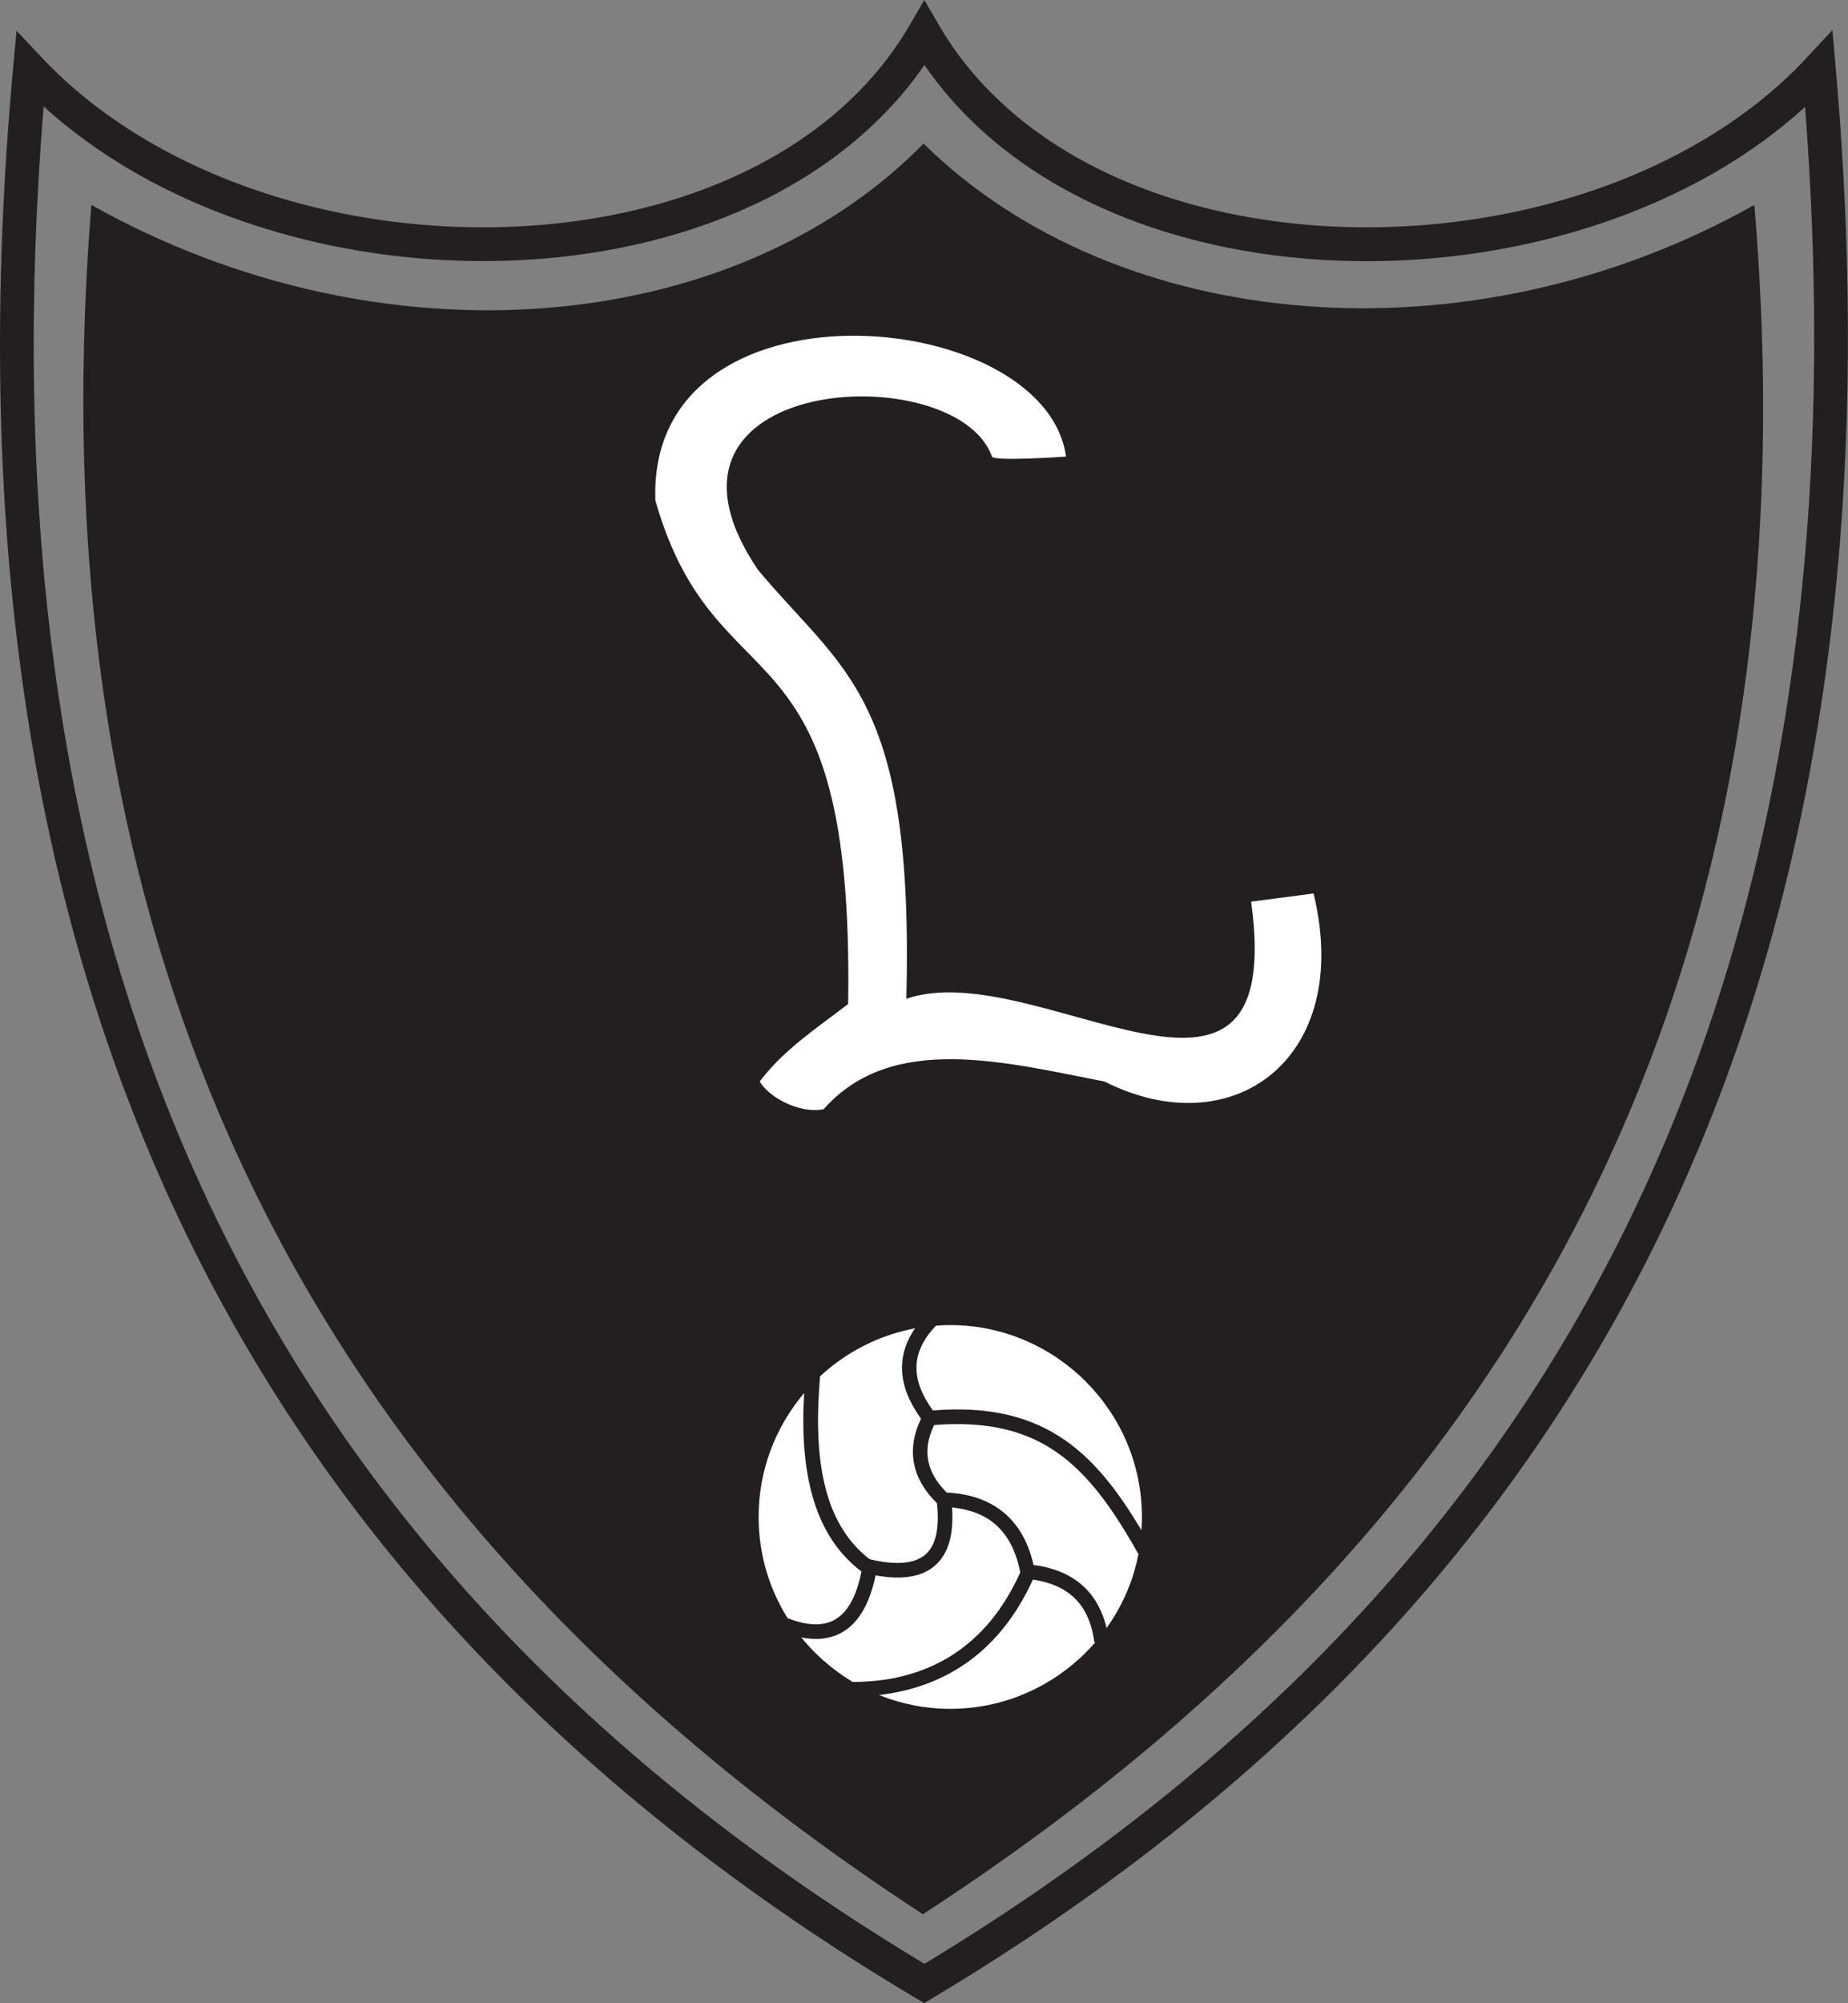 <?xml version="1.0" encoding="UTF-8"?>
<svg id="Layer_2" data-name="Layer 2" xmlns="http://www.w3.org/2000/svg" viewBox="0 0 162.24 175.75">
  <rect x="0" y="0" width="162.24" height="175.75" fill="#808080" stroke="none"/>
  <defs>
    <style>
      .cls-1, .cls-2 {
        fill-rule: evenodd;
      }

      .cls-1, .cls-2, .cls-3 {
        stroke-width: 0px;
      }

      .cls-1, .cls-3 {
        fill: #231f20;
      }

      .cls-2 {
        fill: #fff;
      }
    </style>
  </defs>
  <g id="Layer_1-2" data-name="Layer 1">
    <g>
      <path class="cls-3" d="m3.7,5.08c2.67,2.84,5.84,5.28,9.33,7.32,9.39,5.48,21.15,8.03,32.41,7.47,11.2-.55,21.86-4.17,29.12-11.02,2.07-1.95,3.86-4.17,5.31-6.66l1.28-2.19,1.28,2.2c1.47,2.53,3.31,4.79,5.44,6.77,7.26,6.77,17.91,10.35,29.07,10.9,11.23.55,22.94-1.96,32.26-7.39,3.53-2.05,6.72-4.52,9.4-7.4l2.27-2.44.29,3.32c3.47,39.44-1.5,72.88-14.76,100.92-13.27,28.06-34.82,50.66-64.5,68.41l-.76.46-.76-.45c-29.81-17.75-51.43-40.35-64.7-68.42C2.44,78.86-2.46,45.42,1.15,5.96l.3-3.26,2.25,2.38h0Zm7.84,9.88c-2.78-1.63-5.38-3.5-7.71-5.62-3.03,37.56,1.87,69.47,14.54,96.28,12.9,27.27,33.88,49.3,62.79,66.68,28.77-17.38,49.68-39.41,62.58-66.68,12.67-26.79,17.62-58.68,14.73-96.24-2.34,2.14-4.96,4.03-7.78,5.67-9.83,5.71-22.12,8.37-33.88,7.79-11.82-.58-23.14-4.42-30.95-11.7-1.76-1.64-3.34-3.45-4.7-5.44-1.33,1.93-2.86,3.7-4.57,5.3-7.8,7.36-19.15,11.25-31.01,11.83-11.8.58-24.15-2.1-34.04-7.87h0Z"/>
      <path class="cls-1" d="m8.02,17.98c-5.32,66.5,19.63,115.15,73,149.97,53.63-34.82,78.58-83.47,73-149.97-25.1,14.11-55.97,11.32-72.94-5.38-16.67,16.98-47.54,19.7-73.06,5.38h0Z"/>
      <path class="cls-2" d="m87.07,40.02c-3.2-8.79-32.15-7.2-20.53,9.97,7.48,8.98,13.72,11,13.03,37.64,11.41-3.92,33.48,14.8,30.27-8.52l5.48-.72c3.51,14.46-7.07,22.2-18.35,16.5-8.71-1.68-18.67-4.35-24.66,2.43-2.2.43-4.9-1.13-5.61-2.44,2.13-2.8,4.97-4.65,7.76-6.79.55-34.71-11.53-25.38-16.92-44.16-.78-20.12,34.2-17.18,36.05-3.87,0,0-6.52.46-6.52-.02h0Z"/>
      <path class="cls-2" d="m83.43,115.62c9.62,0,17.47,7.85,17.47,17.47s-7.85,17.47-17.47,17.47-17.47-7.85-17.47-17.47,7.85-17.47,17.47-17.47h0Z"/>
      <path class="cls-3" d="m83.43,114.98h0c4.99,0,9.52,2.03,12.8,5.32,3.28,3.28,5.31,7.81,5.31,12.8h0c0,4.99-2.03,9.52-5.32,12.8-3.28,3.28-7.81,5.31-12.8,5.31h0c-4.99,0-9.52-2.03-12.8-5.32-3.28-3.28-5.31-7.81-5.32-12.8h0c0-4.99,2.03-9.52,5.32-12.8,3.28-3.28,7.81-5.31,12.8-5.31h0Zm-8.57,32.59c.87,0,1.71-.06,2.53-.16.85-.11,1.68-.28,2.48-.52,4.06-1.18,7.48-3.99,9.7-8.93-.36-1.86-1.09-3.27-2.19-4.22-.96-.83-2.23-1.32-3.8-1.48.17,2.34-.31,4.03-1.44,5.05-1.14,1.04-2.9,1.34-5.27.91-.49,2.35-1.38,3.96-2.67,4.83-1.05.71-2.34.91-3.85.61.37.46.77.9,1.19,1.32.99.99,2.11,1.86,3.32,2.59h0Zm-5.72-5.6c1.84.72,3.29.73,4.34.02,1.02-.68,1.74-2.05,2.15-4.11-2.18-1.65-3.55-3.92-4.31-6.65-.74-2.63-.92-5.68-.72-9.01-2.49,2.94-4,6.73-4,10.87h0c0,3.26.93,6.3,2.54,8.88h0Zm2.85-21.21s0,.01,0,.02c0,.06,0,.12-.01.18-.03.36-.06.81-.07.96-.22,3.35-.07,6.39.65,8.96.68,2.44,1.89,4.46,3.78,5.92l.16.04c2.26.51,3.86.35,4.78-.48.89-.8,1.21-2.29.98-4.47-1.1-1.08-1.77-2.23-2.01-3.46-.25-1.26-.05-2.58.61-3.96-1.15-1.59-1.71-3.12-1.67-4.61.03-1.16.41-2.26,1.15-3.32-3.18.6-6.05,2.09-8.34,4.21h0Zm10.2-4.46c-1.12,1.15-1.7,2.35-1.73,3.6-.03,1.21.45,2.49,1.44,3.85,5.02-.4,8.65.56,11.6,2.61,2.64,1.83,4.7,4.53,6.71,7.9.03-.39.04-.78.04-1.17h0c0-4.64-1.89-8.84-4.94-11.89-3.05-3.05-7.26-4.94-11.89-4.94h0c-.42,0-.83.02-1.24.05h0Zm17.76,19.99l-.03.02c-2.19-3.89-4.34-6.94-7.15-8.89-2.71-1.89-6.08-2.76-10.76-2.39-.54,1.12-.71,2.17-.51,3.16.19.96.73,1.88,1.61,2.76,2.11.11,3.8.72,5.1,1.83,1.24,1.07,2.08,2.58,2.53,4.53,1.85.24,3.32.88,4.42,1.91.97.91,1.63,2.12,1.99,3.62,1.37-1.92,2.35-4.14,2.81-6.54h0Zm-3.78,7.78h-.1c-.22-1.7-.82-3.01-1.8-3.92-.88-.82-2.07-1.34-3.59-1.56-2.39,5.25-6.08,8.24-10.46,9.52-.86.25-1.76.44-2.67.56-.12.02-.25.03-.37.05,1.93.78,4.04,1.21,6.25,1.21h0c4.63,0,8.84-1.89,11.89-4.94.29-.29.58-.6.85-.92h0Z"/>
    </g>
  </g>
</svg>
